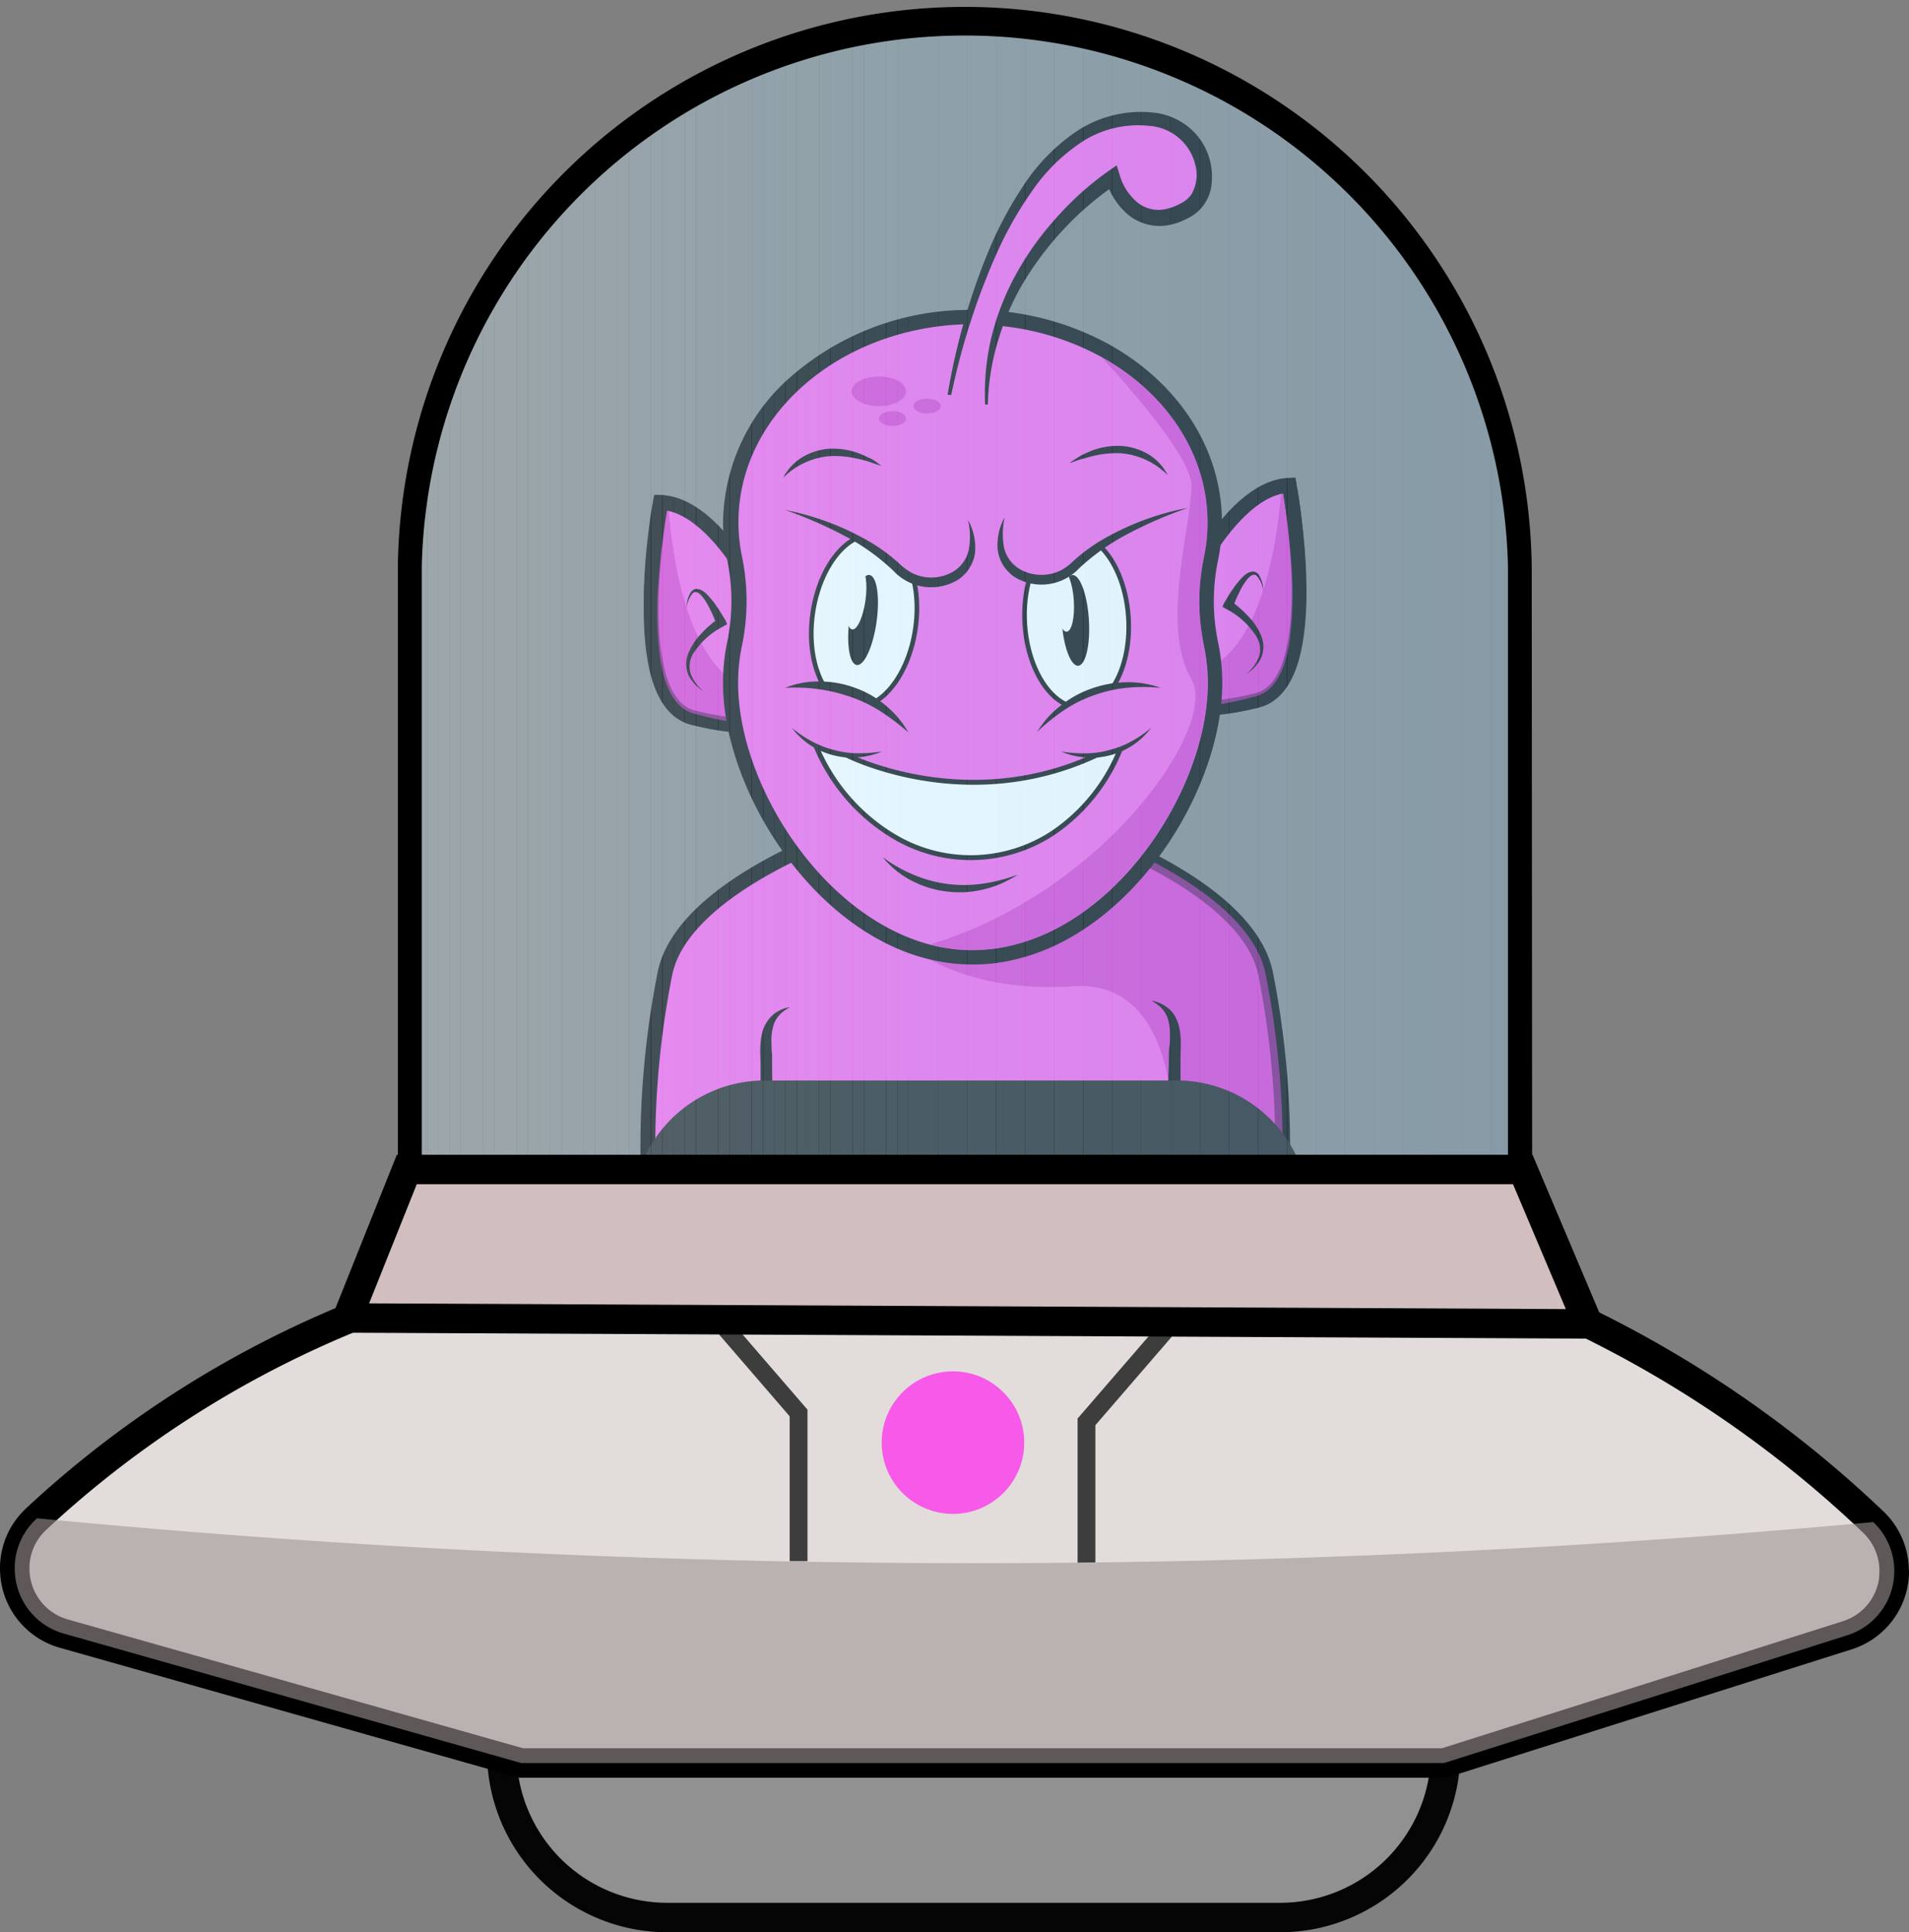 <svg xmlns="http://www.w3.org/2000/svg" xmlns:xlink="http://www.w3.org/1999/xlink" viewBox="0 0 221.78 224.47"><rect x="0" y="0" width="221.78" height="224.47" fill="#808080" stroke="none"/><defs><style>.cls-1{fill:none;}.cls-2{isolation:isolate;}.cls-3{fill:#919191;stroke:#050505;}.cls-10,.cls-3,.cls-4,.cls-5,.cls-79,.cls-8{stroke-miterlimit:10;}.cls-3,.cls-4,.cls-79{stroke-width:3.42px;}.cls-4{fill:#e2dcda;}.cls-10,.cls-4,.cls-5,.cls-79,.cls-8{stroke:#000;}.cls-5,.cls-7{fill:#f759e8;}.cls-5{stroke-width:1.72px;}.cls-6{fill:#cc19bf;opacity:0.61;}.cls-10,.cls-8,.cls-9{fill:#fff;}.cls-8{stroke-width:0.54px;}.cls-10{stroke-width:0.57px;}.cls-11{fill:#3d3d3d;}.cls-12{fill:#191919;}.cls-13{opacity:0.34;}.cls-14{clip-path:url(#clip-path);}.cls-15{fill:#d7f0fc;}.cls-16{fill:#d6f0fc;}.cls-17{fill:#d5effc;}.cls-18{fill:#d4effc;}.cls-19{fill:#d3effc;}.cls-20{fill:#d2eefc;}.cls-21{fill:#d1eefc;}.cls-22{fill:#d0eefc;}.cls-23{fill:#cfedfc;}.cls-24{fill:#ceedfc;}.cls-25{fill:#cdedfc;}.cls-26{fill:#ccecfb;}.cls-27{fill:#cbecfb;}.cls-28{fill:#caebfb;}.cls-29{fill:#c9ebfb;}.cls-30{fill:#c8ebfb;}.cls-31{fill:#c7eafb;}.cls-32{fill:#c6eafb;}.cls-33{fill:#c5eafb;}.cls-34{fill:#c4e9fb;}.cls-35{fill:#c3e9fb;}.cls-36{fill:#c2e9fb;}.cls-37{fill:#c0e8fb;}.cls-38{fill:#bfe8fb;}.cls-39{fill:#bee8fb;}.cls-40{fill:#bde7fb;}.cls-41{fill:#bce7fb;}.cls-42{fill:#bbe7fb;}.cls-43{fill:#bae6fb;}.cls-44{fill:#b9e6fb;}.cls-45{fill:#b8e6fb;}.cls-46{fill:#b7e5fb;}.cls-47{fill:#b6e5fb;}.cls-48{fill:#b5e4fa;}.cls-49{fill:#b4e4fa;}.cls-50{fill:#b3e4fa;}.cls-51{fill:#b2e3fa;}.cls-52{fill:#b1e3fa;}.cls-53{fill:#b0e3fa;}.cls-54{fill:#afe2fa;}.cls-55{fill:#aee2fa;}.cls-56{fill:#ade2fa;}.cls-57{fill:#ace1fa;}.cls-58{fill:#abe1fa;}.cls-59{fill:#aae0fa;}.cls-60{fill:#a9dff9;}.cls-61{fill:#a8def9;}.cls-62{fill:#a7ddf8;}.cls-63{fill:#a6ddf8;}.cls-64{fill:#a5dcf7;}.cls-65{fill:#a4dbf7;}.cls-66{fill:#a3daf6;}.cls-67{fill:#a2d9f6;}.cls-68{fill:#a1d8f6;}.cls-69{fill:#9fd7f5;}.cls-70{fill:#9ed6f5;}.cls-71{fill:#9dd5f4;}.cls-72{fill:#9cd4f4;}.cls-73{fill:#9bd4f3;}.cls-74{fill:#9ad3f3;}.cls-75{fill:#99d2f2;}.cls-76{fill:#98d1f2;}.cls-77{fill:#97d0f1;}.cls-78{fill:#96cff1;}.cls-79{fill:#d1bebf;}.cls-80{fill:#a09695;opacity:0.59;mix-blend-mode:multiply;}</style><clipPath id="clip-path"><path class="cls-1" d="M112.09,1.38h0a64.48,64.48,0,0,1,64.48,64.48v72.76a0,0,0,0,1,0,0H47.6a0,0,0,0,1,0,0V65.86A64.48,64.48,0,0,1,112.09,1.38Z"/></clipPath></defs><title>Asset 3</title><g class="cls-2"><g id="Layer_2" data-name="Layer 2"><g id="kira_layer" data-name="kira layer"><g id="kira"><path class="cls-3" d="M58.29,190.35H167.95a0,0,0,0,1,0,0v13.18a19.23,19.23,0,0,1-19.23,19.23H77.52a19.23,19.23,0,0,1-19.23-19.23V190.35A0,0,0,0,1,58.29,190.35Z"/><path class="cls-4" d="M220.05,183.1v0a7.81,7.81,0,0,1-5.47,6.88l-46.81,14.83H60.54L7.43,189.78a7.82,7.82,0,0,1-5.7-7.05,7.75,7.75,0,0,1,2.49-6.27l.08-.08A120.73,120.73,0,0,1,60.54,146.9H167.77a132.55,132.55,0,0,1,49.84,29.9l0,0a7.82,7.82,0,0,1,2.42,6.28Z"/><path class="cls-5" d="M149,135.19H75.28a103.83,103.83,0,0,1,2-22.25c2.36-10.58,23-17.09,23-17.09H124s20.63,6.51,23,17.09A103.83,103.83,0,0,1,149,135.19Z"/><path class="cls-6" d="M149,135.19H136.45c.19-9.25-1.5-21.29-11.78-20.62-16.58,1.09-22.52-8-22.52-8l2.52-10.68H124s20.63,6.51,23,17.09A103.83,103.83,0,0,1,149,135.19Z"/><path d="M88.5,136.55c-.08-1.7-.13-3.4-.14-5.1s0-3.4,0-5.1c0-.85,0-1.7,0-2.55s-.08-1.68,0-2.56a6.23,6.23,0,0,1,.21-1.34,4.12,4.12,0,0,1,.59-1.28,3.68,3.68,0,0,1,1.09-1.06A4.09,4.09,0,0,1,91.8,117a4.45,4.45,0,0,0-1.16.82,3.43,3.43,0,0,0-.68,1,5.86,5.86,0,0,0-.33,2.36c0,.41,0,.82.07,1.25l0,.64c0,.22,0,.45,0,.65,0,.85,0,1.7.07,2.56,0,1.7.05,3.4,0,5.1s0,3.4-.1,5.1Z"/><path d="M137,135.74c.09-1.7.13-3.4.15-5.1s0-3.41,0-5.11c0-.85,0-1.7,0-2.55s.07-1.67,0-2.56a6.16,6.16,0,0,0-.22-1.33,4.5,4.5,0,0,0-.58-1.29,3.57,3.57,0,0,0-1.1-1,4,4,0,0,0-1.5-.55,4.65,4.65,0,0,1,1.16.83,3.36,3.36,0,0,1,.67,1,6.12,6.12,0,0,1,.34,2.37c0,.41,0,.82-.08,1.24l-.05.64c0,.22,0,.45,0,.66,0,.85-.05,1.7-.06,2.55,0,1.7,0,3.4,0,5.1s0,3.41.11,5.11Z"/><path class="cls-5" d="M90,73.6c0-.86-6-14.93-13.2-15.22,0,0-4.31,23,3.73,25s9.47,0,9.47,0Z"/><path d="M74.87,72.06a31.82,31.82,0,0,0,.52,4.65A16.78,16.78,0,0,0,76,79a10.13,10.13,0,0,0,1,2.2,6.39,6.39,0,0,0,.73,1,4.7,4.7,0,0,0,.93.85,4.38,4.38,0,0,0,1.13.6,4.62,4.62,0,0,0,.6.19L81,84a24.52,24.52,0,0,0,4.61.57h.58l.58,0a5.42,5.42,0,0,0,.58-.06l.36-.05.22,0c.19,0,.38-.08.57-.14l.28-.09L89,84a2.52,2.52,0,0,0,.9-.59l0,0,0,0a1.64,1.64,0,0,1-.48.28,1.19,1.19,0,0,1-.26.11l-.27.08-.27.06-.28,0-.18,0-.38,0a14,14,0,0,1-2.24-.08A30.62,30.62,0,0,1,81.17,83l-.55-.14a2.74,2.74,0,0,1-.48-.17,3.44,3.44,0,0,1-.87-.5,4.46,4.46,0,0,1-.72-.72,6.64,6.64,0,0,1-.59-.87,9.86,9.86,0,0,1-.8-2,15.67,15.67,0,0,1-.47-2.16,42.6,42.6,0,0,1-.2-9c.11-1.5.26-3,.44-4.5.15-1.23.33-2.47.53-3.68l.23,0a7.55,7.55,0,0,1,1.24.42A10.54,10.54,0,0,1,81,61.07a16.32,16.32,0,0,1,1.85,1.69c.59.61,1.15,1.27,1.69,1.94A43.69,43.69,0,0,1,87.47,69c.46.75.9,1.5,1.32,2.27.22.38.42.76.63,1.15.1.2.2.39.29.59a3.22,3.22,0,0,1,.24.61,2.46,2.46,0,0,0-.11-.66c0-.21-.11-.43-.18-.64-.12-.43-.27-.84-.42-1.26-.31-.83-.66-1.64-1-2.45A34.42,34.42,0,0,0,85.54,64a23.82,23.82,0,0,0-1.63-2.15,18.69,18.69,0,0,0-1.93-2,11.57,11.57,0,0,0-2.34-1.58,7.76,7.76,0,0,0-2.09-.68,6.48,6.48,0,0,0-.77-.08l-.68,0H76l-.14.75c0,.15-.05.3-.08.44-.24,1.39-.41,2.76-.57,4.15s-.29,3.07-.36,4.61S74.81,70.51,74.87,72.06Z"/><path class="cls-6" d="M76.69,76.48a15.67,15.67,0,0,0,.47,2.16,9.86,9.86,0,0,0,.8,2,6.64,6.64,0,0,0,.59.87,4.46,4.46,0,0,0,.72.72,3.44,3.44,0,0,0,.87.5,2.74,2.74,0,0,0,.48.17l.55.14a30.62,30.62,0,0,0,4.42.89,14,14,0,0,0,2.24.08l.38,0,.59-3.77s-9.09,1.44-11.11-20.83l-.23,0c-.2,1.21-.38,2.45-.53,3.68-.18,1.5-.33,3-.44,4.5A42.6,42.6,0,0,0,76.69,76.48Z"/><path d="M79.76,70.58a3.41,3.41,0,0,1,.5-1.78,1,1,0,0,1,.41-.34,1,1,0,0,1,.56,0,1.47,1.47,0,0,1,.47.23,2.33,2.33,0,0,1,.38.31,9.19,9.19,0,0,1,1.2,1.47c.37.51.65,1.05,1,1.58h0l.2.46-.41.24A9,9,0,0,0,80.49,76a2.86,2.86,0,0,0-.23,2.32,4.62,4.62,0,0,0,1.51,2A4.76,4.76,0,0,1,80,78.46a3.32,3.32,0,0,1,0-2.64,7.31,7.31,0,0,1,1.48-2.22,12.16,12.16,0,0,1,2-1.75l-.21.69h0c-.24-.54-.44-1.12-.72-1.64a8.33,8.33,0,0,0-.89-1.51c-.33-.42-.84-.88-1.23-.42A3.37,3.37,0,0,0,79.76,70.58Z"/><path class="cls-5" d="M136.56,71.59c0-.86,6-14.93,13.21-15.22,0,0,4.31,23-3.73,25s-9.48,0-9.48,0Z"/><path d="M151.64,70.05a30.48,30.48,0,0,1-.51,4.65,16.78,16.78,0,0,1-.6,2.29,10.13,10.13,0,0,1-1,2.2,7,7,0,0,1-.73,1,5.4,5.4,0,0,1-.93.85,4.87,4.87,0,0,1-1.13.59,4.76,4.76,0,0,1-.61.19l-.56.11a24.52,24.52,0,0,1-4.61.57h-.58c-.2,0-.39,0-.58,0a5.9,5.9,0,0,1-.59-.06l-.35,0-.22,0c-.19,0-.38-.08-.57-.14l-.28-.09-.28-.1a2.48,2.48,0,0,1-.89-.59l0,0,0,0a2.05,2.05,0,0,0,.47.29l.27.1.27.08.27.06.28,0,.18,0,.37,0a14.11,14.11,0,0,0,2.25-.08,30.62,30.62,0,0,0,4.42-.89l.55-.14a2.74,2.74,0,0,0,.48-.17,3.22,3.22,0,0,0,.86-.5,4.15,4.15,0,0,0,.73-.72,5.72,5.72,0,0,0,.58-.87,9.34,9.34,0,0,0,.81-2,17.29,17.29,0,0,0,.47-2.16,42.6,42.6,0,0,0,.2-9c-.11-1.5-.26-3-.44-4.5-.15-1.23-.33-2.47-.53-3.68l-.23,0a7.25,7.25,0,0,0-1.24.42,10.26,10.26,0,0,0-2.07,1.28,16.42,16.42,0,0,0-1.86,1.7A23.94,23.94,0,0,0,142,62.69,43.69,43.69,0,0,0,139.05,67c-.46.75-.9,1.5-1.33,2.27l-.62,1.15c-.1.2-.2.39-.29.59a3.26,3.26,0,0,0-.25.61,2.48,2.48,0,0,1,.12-.66c0-.21.11-.43.17-.64.13-.42.28-.84.43-1.26.31-.83.66-1.64,1-2.45A34.42,34.42,0,0,1,141,62a23.82,23.82,0,0,1,1.63-2.15,18.69,18.69,0,0,1,1.93-1.95,11.3,11.3,0,0,1,2.34-1.58,7.76,7.76,0,0,1,2.09-.68,6.48,6.48,0,0,1,.77-.08l.67,0h.07l.14.75c0,.15,0,.3.08.45.23,1.38.41,2.75.56,4.14s.3,3.07.36,4.61S151.71,68.5,151.64,70.05Z"/><path class="cls-6" d="M149.83,74.47a17.29,17.29,0,0,1-.47,2.16,9.34,9.34,0,0,1-.81,2,5.72,5.72,0,0,1-.58.87,4.15,4.15,0,0,1-.73.72,3.22,3.22,0,0,1-.86.5,2.74,2.74,0,0,1-.48.17l-.55.14a30.62,30.62,0,0,1-4.42.89,14.11,14.11,0,0,1-2.25.08l-.37,0-.59-3.77s9.09,1.44,11.11-20.83l.23,0c.2,1.21.38,2.45.53,3.68.18,1.5.33,3,.44,4.5A42.6,42.6,0,0,1,149.83,74.47Z"/><path d="M146.76,68.57a3.37,3.37,0,0,0-.7-1.61c-.39-.46-.9,0-1.23.42a7.59,7.59,0,0,0-.89,1.51c-.28.52-.48,1.1-.72,1.64h0l-.21-.69a12.09,12.09,0,0,1,2,1.75,7.16,7.16,0,0,1,1.49,2.22,3.32,3.32,0,0,1,0,2.64,4.76,4.76,0,0,1-1.76,1.88,4.7,4.7,0,0,0,1.51-2A2.86,2.86,0,0,0,146,74a9,9,0,0,0-3.57-3.27l-.41-.24.2-.46h0c.34-.53.62-1.07,1-1.58a8.68,8.68,0,0,1,1.2-1.47,2.33,2.33,0,0,1,.38-.31,1.38,1.38,0,0,1,.47-.23.93.93,0,0,1,.55,0,1,1,0,0,1,.42.34A3.41,3.41,0,0,1,146.76,68.57Z"/><path class="cls-7" d="M113,111.21a20.29,20.29,0,0,1-5.22-.69c-13.11-3.44-22.91-19.3-22.91-31.18a22.85,22.85,0,0,1,.46-4.51,24.37,24.37,0,0,0,0-10,20,20,0,0,1-.43-4.16c0-12.89,12.37-23.58,27.58-23.83H113a31.78,31.78,0,0,1,15.42,3.89c8,4.42,12.72,11.87,12.72,19.94a20,20,0,0,1-.43,4.16,24.37,24.37,0,0,0,0,10,22.14,22.14,0,0,1,.47,4.51c0,12-9.87,27.87-23.08,31.23A20.89,20.89,0,0,1,113,111.21Z"/><path d="M113,37.71a30.87,30.87,0,0,1,15,3.78c7.4,4.11,12.28,11.17,12.28,19.19a19.57,19.57,0,0,1-.41,4,25.36,25.36,0,0,0,0,10.34,21.34,21.34,0,0,1,.45,4.33c0,11.72-9.68,27.15-22.43,30.39a19.27,19.27,0,0,1-9.85,0C95.35,106.36,85.75,91,85.75,79.34A20.66,20.66,0,0,1,86.2,75a25.36,25.36,0,0,0,0-10.34,19.57,19.57,0,0,1-.41-4c0-12.53,11.92-22.72,26.73-23H113M113,36h-.56a31.48,31.48,0,0,0-20,7.29A22.81,22.81,0,0,0,84,60.68,21.74,21.74,0,0,0,84.47,65a23.38,23.38,0,0,1,0,9.64A23,23,0,0,0,84,79.34c0,12.19,10.07,28.47,23.55,32a21.55,21.55,0,0,0,5.44.71,21,21,0,0,0,5.27-.67C131.87,108,142,91.63,142,79.34a23,23,0,0,0-.48-4.68,23.38,23.38,0,0,1,0-9.64,21.74,21.74,0,0,0,.44-4.34c0-8.39-4.92-16.12-13.16-20.7A32.76,32.76,0,0,0,113,36Z"/><ellipse class="cls-8" cx="100.39" cy="72.12" rx="10.09" ry="6.03" transform="translate(14.95 161.46) rotate(-81.97)"/><ellipse cx="100.26" cy="72.03" rx="5.28" ry="1.58" transform="translate(14.94 161.24) rotate(-81.97)"/><ellipse class="cls-9" cx="99.5" cy="69.61" rx="3.55" ry="1.06" transform="translate(16.67 158.41) rotate(-81.97)"/><ellipse class="cls-8" cx="125.08" cy="72.12" rx="6.03" ry="10.09" transform="translate(-4.34 8.11) rotate(-3.65)"/><ellipse cx="124.93" cy="72.06" rx="1.58" ry="5.28" transform="translate(-4.34 8.11) rotate(-3.65)"/><ellipse class="cls-9" cx="123.7" cy="69.84" rx="1.06" ry="3.55" transform="translate(-4.2 8.02) rotate(-3.65)"/><path class="cls-7" d="M91.2,79.91a14.34,14.34,0,0,1,14.36,5.17"/><path d="M91.2,79.91a10.23,10.23,0,0,1,4-.74,11.71,11.71,0,0,1,4.09.72,11.32,11.32,0,0,1,3.6,2.06,11.43,11.43,0,0,1,2.64,3.13,28.11,28.11,0,0,0-3.17-2.4A15.69,15.69,0,0,0,98.93,81,19.55,19.55,0,0,0,91.2,79.91Z"/><path class="cls-10" d="M98.38,87.73s13.82,7.09,29,0l2.76-.68a21.25,21.25,0,0,1-7.73,9.66l-.12.08a17.35,17.35,0,0,1-18.58.29,21.05,21.05,0,0,1-2.55-1.81,22,22,0,0,1-6.37-8.63Z"/><path class="cls-7" d="M134.84,79.91a14.32,14.32,0,0,0-14.35,5.17"/><path d="M134.84,79.91a19.48,19.48,0,0,0-4,0,15.79,15.79,0,0,0-3.8.88,15.35,15.35,0,0,0-3.48,1.75,25.13,25.13,0,0,0-3.1,2.5,18.68,18.68,0,0,1,1.22-1.63A12.37,12.37,0,0,1,123.19,82a12,12,0,0,1,3.59-2,12.45,12.45,0,0,1,4.05-.74A11.09,11.09,0,0,1,134.84,79.91Z"/><path class="cls-7" d="M92,84.55a10.16,10.16,0,0,0,10.46,2.76"/><path d="M92,84.55a12.92,12.92,0,0,0,2.33,1.58,11,11,0,0,0,2.58,1,10.52,10.52,0,0,0,2.73.38,17.94,17.94,0,0,0,2.82-.21,8.71,8.71,0,0,1-2.8.68,8.42,8.42,0,0,1-2.91-.26A8.56,8.56,0,0,1,92,84.55Z"/><path class="cls-7" d="M133.73,84.55a10.15,10.15,0,0,1-10.46,2.76"/><path d="M133.73,84.55A8.56,8.56,0,0,1,129,87.73a8.42,8.42,0,0,1-2.91.26,8.71,8.71,0,0,1-2.8-.68,17.94,17.94,0,0,0,2.82.21,10.46,10.46,0,0,0,2.73-.38,11,11,0,0,0,2.58-1A12.92,12.92,0,0,0,133.73,84.55Z"/><path class="cls-7" d="M91.2,59.24s8.34,2,13.21,6.89c3.3,3.3,10.62,1.15,8-5.74"/><path d="M91.2,59.24a31.43,31.43,0,0,1,10.34,4,21.17,21.17,0,0,1,3,2.29,6.72,6.72,0,0,0,1.35,1,5,5,0,0,0,4.73-.06,3.9,3.9,0,0,0,1.91-2.52,8.48,8.48,0,0,0-.07-3.54,6.64,6.64,0,0,1,.83,3.67,4.41,4.41,0,0,1-.66,1.9,3.52,3.52,0,0,1-.64.8,3.87,3.87,0,0,1-.81.64,6,6,0,0,1-7.39-1.11,25.28,25.28,0,0,0-5.86-4.16A48.92,48.92,0,0,0,91.2,59.24Z"/><path class="cls-7" d="M138,59s-8.33,2-13.21,6.9c-3.3,3.3-10.62,1.14-8-5.75"/><path d="M138,59a49.46,49.46,0,0,0-6.72,2.89A26,26,0,0,0,125.39,66,6,6,0,0,1,118,67.11a3.52,3.52,0,0,1-.8-.64,3.86,3.86,0,0,1-.65-.8,4.49,4.49,0,0,1-.65-1.9,6.56,6.56,0,0,1,.82-3.67,8.66,8.66,0,0,0-.07,3.54,3.94,3.94,0,0,0,1.92,2.53,5.07,5.07,0,0,0,4.73.06,6.46,6.46,0,0,0,1.34-1,20.63,20.63,0,0,1,3-2.28A31.42,31.42,0,0,1,138,59Z"/><path class="cls-7" d="M91,55.49s3.64-5.66,11.4-1.41"/><path d="M91,55.49a5.85,5.85,0,0,1,2.19-2.36,7.09,7.09,0,0,1,3.13-1,8.66,8.66,0,0,1,3.25.46c.52.17,1,.43,1.49.64s.91.58,1.34.89c-.52-.15-1-.33-1.51-.5s-1-.28-1.5-.38a11.31,11.31,0,0,0-3-.25A8.64,8.64,0,0,0,91,55.49Z"/><path class="cls-7" d="M135.66,55.2s-3.64-5.66-11.4-1.41"/><path d="M135.66,55.2a8.64,8.64,0,0,0-5.39-2.54,11.71,11.71,0,0,0-3,.25c-.5.1-1,.27-1.5.39s-1,.35-1.51.49c.43-.31.88-.6,1.34-.88a15.24,15.24,0,0,1,1.49-.65,8.63,8.63,0,0,1,3.24-.45,7.12,7.12,0,0,1,3.14,1A6,6,0,0,1,135.66,55.2Z"/><path class="cls-7" d="M102.55,99.58s6.31,6.6,15.79,2"/><path d="M102.55,99.58a16.44,16.44,0,0,0,3.64,2.06,14.93,14.93,0,0,0,8.07,1,16,16,0,0,0,2-.41c.69-.15,1.34-.42,2-.6-.62.35-1.25.7-1.9,1a12,12,0,0,1-2,.67,11.73,11.73,0,0,1-4.34.27,11.86,11.86,0,0,1-4.15-1.28A10.78,10.78,0,0,1,102.55,99.58Z"/><ellipse class="cls-6" cx="102.11" cy="45.46" rx="3.16" ry="1.72"/><ellipse class="cls-6" cx="103.69" cy="48.62" rx="1.58" ry="0.86"/><ellipse class="cls-6" cx="107.71" cy="47.18" rx="1.58" ry="0.86"/><path class="cls-7" d="M110.3,45.89s5.76-34.1,23.63-32a6.68,6.68,0,0,1,5.95,6,4.42,4.42,0,0,1-2,4.51c-4.16,2.44-7.47,0-8.61-3.73,0,0-14.93,9.47-14.65,26.41"/><path d="M110.09,45.86a76.78,76.78,0,0,1,4.71-16.59,44.88,44.88,0,0,1,4.08-7.68,22.44,22.44,0,0,1,6.14-6.3,13.51,13.51,0,0,1,8.64-2.24,7.79,7.79,0,0,1,4.41,1.7,7.4,7.4,0,0,1,2.54,4.06,7.61,7.61,0,0,1,.16,2.43A4.9,4.9,0,0,1,138,25.35a7.61,7.61,0,0,1-2.29.81A5.76,5.76,0,0,1,131,24.89a8.26,8.26,0,0,1-2.53-4l1.29.47a34.85,34.85,0,0,0-5.85,4.92,36.71,36.71,0,0,0-4.73,6.08,29.56,29.56,0,0,0-3.16,7A27.93,27.93,0,0,0,114.76,47h-.31a28.34,28.34,0,0,1,.74-7.88,30.28,30.28,0,0,1,2.93-7.41,35,35,0,0,1,4.67-6.48,35.34,35.34,0,0,1,6-5.37l.94-.65.35,1.12a6.5,6.5,0,0,0,2,3.14,3.91,3.91,0,0,0,3.3.83,6,6,0,0,0,1.73-.64,3.32,3.32,0,0,0,1.3-1.07,4.52,4.52,0,0,0,.46-3.43,5.93,5.93,0,0,0-5.36-4.54,12,12,0,0,0-7.73,1.81,21.08,21.08,0,0,0-5.91,5.81,43.07,43.07,0,0,0-4.16,7.38,81,81,0,0,0-5.2,16.27Z"/><path class="cls-6" d="M139.85,75a21.34,21.34,0,0,1,.45,4.33c0,11.72-9.68,27.15-22.43,30.39a19.27,19.27,0,0,1-9.85,0c20.18-6,33.57-25.35,30.41-30.78-3.59-6.17-.14-17.37,0-22.4.09-2.92-5.62-9.79-10.41-15,7.4,4.11,12.28,11.17,12.28,19.19a19.57,19.57,0,0,1-.41,4A25.36,25.36,0,0,0,139.85,75Z"/><path class="cls-11" d="M127.26,181.5V165.56l12.85-14.88-1.56-1.35-13.36,15.46v16.75Z"/><path class="cls-12" d="M88.83,125.52h47.9a15.36,15.36,0,0,1,15.36,15.36v1.88a0,0,0,0,1,0,0H73.47a0,0,0,0,1,0,0v-1.88A15.36,15.36,0,0,1,88.83,125.52Z"/><path class="cls-11" d="M91.74,181.36l2.07,0V163.76L80.45,148.29l-1.56,1.35,12.85,14.89Z"/><g class="cls-13"><g class="cls-14"><rect class="cls-15" x="47.6" y="1.38" width="0.72" height="137.24"/><rect class="cls-15" x="48.33" y="1.38" width="1.3" height="137.24"/><rect class="cls-16" x="49.63" y="1.38" width="1.3" height="137.24"/><rect class="cls-17" x="50.93" y="1.38" width="1.3" height="137.24"/><rect class="cls-18" x="52.23" y="1.38" width="1.3" height="137.24"/><rect class="cls-19" x="53.53" y="1.38" width="1.3" height="137.24"/><rect class="cls-20" x="54.83" y="1.38" width="1.3" height="137.24"/><rect class="cls-21" x="56.13" y="1.38" width="1.3" height="137.24"/><rect class="cls-22" x="57.43" y="1.38" width="1.3" height="137.24"/><rect class="cls-23" x="58.73" y="1.38" width="1.3" height="137.24"/><rect class="cls-24" x="60.03" y="1.38" width="1.3" height="137.24"/><rect class="cls-25" x="61.34" y="1.38" width="1.3" height="137.24"/><rect class="cls-26" x="62.64" y="1.38" width="1.3" height="137.24"/><rect class="cls-27" x="63.94" y="1.38" width="1.3" height="137.24"/><rect class="cls-28" x="65.24" y="1.38" width="1.3" height="137.24"/><rect class="cls-29" x="66.54" y="1.38" width="1.3" height="137.24"/><rect class="cls-30" x="67.84" y="1.38" width="1.3" height="137.24"/><rect class="cls-31" x="69.14" y="1.38" width="1.3" height="137.24"/><rect class="cls-32" x="70.44" y="1.38" width="1.3" height="137.24"/><rect class="cls-33" x="71.74" y="1.38" width="1.3" height="137.24"/><rect class="cls-34" x="73.04" y="1.38" width="1.3" height="137.24"/><rect class="cls-35" x="74.34" y="1.38" width="1.3" height="137.24"/><rect class="cls-36" x="75.65" y="1.38" width="1.3" height="137.24"/><rect class="cls-37" x="76.95" y="1.38" width="1.3" height="137.24"/><rect class="cls-38" x="78.25" y="1.38" width="1.3" height="137.24"/><rect class="cls-39" x="79.55" y="1.38" width="1.3" height="137.24"/><rect class="cls-40" x="80.85" y="1.38" width="1.3" height="137.24"/><rect class="cls-41" x="82.15" y="1.38" width="1.3" height="137.24"/><rect class="cls-42" x="83.45" y="1.38" width="1.3" height="137.24"/><rect class="cls-43" x="84.75" y="1.38" width="1.3" height="137.24"/><rect class="cls-44" x="86.05" y="1.38" width="1.3" height="137.24"/><rect class="cls-45" x="87.35" y="1.38" width="1.3" height="137.24"/><rect class="cls-46" x="88.65" y="1.38" width="1.3" height="137.24"/><rect class="cls-47" x="89.96" y="1.38" width="1.3" height="137.24"/><rect class="cls-48" x="91.26" y="1.38" width="1.3" height="137.24"/><rect class="cls-49" x="92.56" y="1.38" width="1.3" height="137.24"/><rect class="cls-50" x="93.86" y="1.38" width="1.3" height="137.24"/><rect class="cls-51" x="95.16" y="1.38" width="1.3" height="137.24"/><rect class="cls-52" x="96.46" y="1.38" width="1.3" height="137.24"/><rect class="cls-53" x="97.76" y="1.38" width="1.3" height="137.24"/><rect class="cls-54" x="99.06" y="1.38" width="1.3" height="137.24"/><rect class="cls-55" x="100.36" y="1.38" width="1.3" height="137.24"/><rect class="cls-56" x="101.66" y="1.38" width="1.3" height="137.24"/><rect class="cls-57" x="102.96" y="1.38" width="1.3" height="137.24"/><rect class="cls-58" x="104.26" y="1.38" width="1.3" height="137.24"/><rect class="cls-58" x="105.57" y="1.38" width="3.38" height="137.24"/><rect class="cls-59" x="108.95" y="1.38" width="3.38" height="137.24"/><rect class="cls-60" x="112.33" y="1.38" width="3.38" height="137.24"/><rect class="cls-61" x="115.71" y="1.38" width="3.38" height="137.24"/><rect class="cls-62" x="119.09" y="1.38" width="3.38" height="137.24"/><rect class="cls-63" x="122.47" y="1.38" width="3.38" height="137.24"/><rect class="cls-64" x="125.85" y="1.38" width="3.38" height="137.24"/><rect class="cls-65" x="129.23" y="1.38" width="3.38" height="137.24"/><rect class="cls-66" x="132.61" y="1.38" width="3.38" height="137.24"/><rect class="cls-67" x="136" y="1.38" width="3.38" height="137.24"/><rect class="cls-68" x="139.38" y="1.38" width="3.38" height="137.24"/><rect class="cls-69" x="142.76" y="1.38" width="3.38" height="137.24"/><rect class="cls-70" x="146.14" y="1.38" width="3.38" height="137.24"/><rect class="cls-71" x="149.52" y="1.38" width="3.38" height="137.24"/><rect class="cls-72" x="152.9" y="1.38" width="3.38" height="137.24"/><rect class="cls-73" x="156.28" y="1.38" width="3.38" height="137.24"/><rect class="cls-74" x="159.66" y="1.38" width="3.38" height="137.24"/><rect class="cls-75" x="163.05" y="1.38" width="3.38" height="137.24"/><rect class="cls-76" x="166.43" y="1.38" width="3.38" height="137.24"/><rect class="cls-77" x="169.81" y="1.38" width="3.38" height="137.24"/><rect class="cls-78" x="173.19" y="1.38" width="3.38" height="137.24"/><path class="cls-78" d="M176.57,138.62v0Z"/></g></g><path d="M178,140H46.22V65.86a65.87,65.87,0,0,1,131.73,0ZM49,137.24H175.19V65.86A63.11,63.11,0,0,0,49,65.86Z"/><polygon class="cls-79" points="184.5 153.8 40.36 153.11 47.26 135.86 176.91 135.86 184.5 153.8"/><path class="cls-80" d="M220.05,183.1v0a7.81,7.81,0,0,1-5.47,6.88l-46.81,14.83H60.54L7.43,189.78a7.82,7.82,0,0,1-5.7-7.05,7.75,7.75,0,0,1,2.49-6.27l.08-.08a1141.38,1141.38,0,0,0,213.33.44,7.82,7.82,0,0,1,2.42,6.28Z"/><circle class="cls-7" cx="110.71" cy="167.59" r="8.28"/></g></g></g></g></svg>